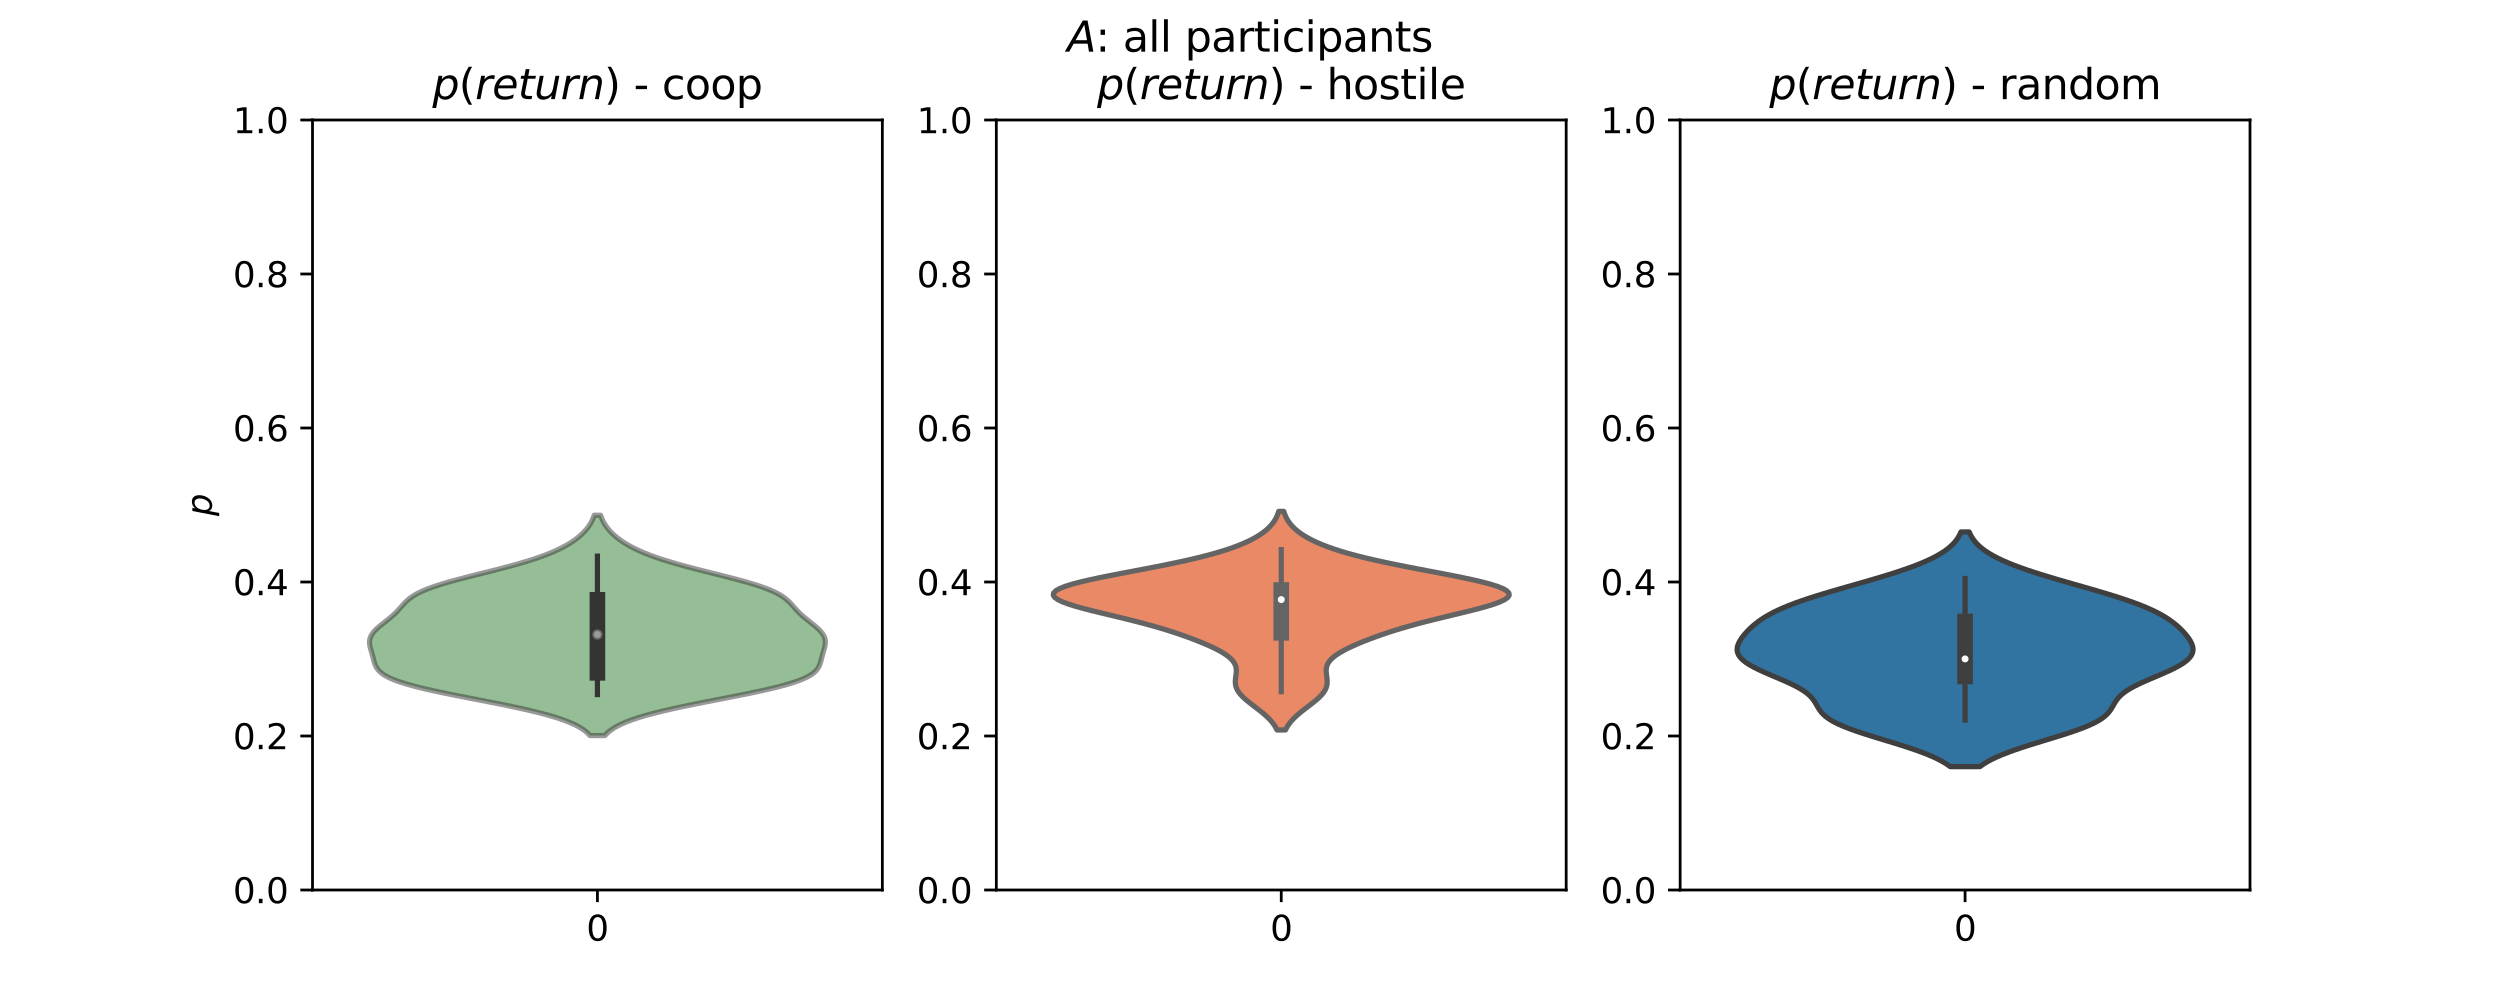 <?xml version="1.0" encoding="utf-8" standalone="no"?>
<!DOCTYPE svg PUBLIC "-//W3C//DTD SVG 1.1//EN"
  "http://www.w3.org/Graphics/SVG/1.1/DTD/svg11.dtd">
<svg xmlns:xlink="http://www.w3.org/1999/xlink" width="720pt" height="288pt" viewBox="0 0 720 288" xmlns="http://www.w3.org/2000/svg" version="1.1">
 <defs>
  <style type="text/css">*{stroke-linejoin: round; stroke-linecap: butt}</style>
 </defs>
 <g id="figure_1">
  <g id="patch_1">
   <path d="M 0 288 
L 720 288 
L 720 0 
L 0 0 
z
" style="fill: #ffffff"/>
  </g>
  <g id="axes_1">
   <g id="patch_2">
    <path d="M 90 256.32 
L 254.118 256.32 
L 254.118 34.56 
L 90 34.56 
z
" style="fill: #ffffff"/>
   </g>
   <g id="PolyCollection_1">
    <defs>
     <path id="m72059ac33e" d="M 174.211 -76.158 
L 169.907 -76.158 
L 169.303 -76.799 
L 168.566 -77.44 
L 167.677 -78.081 
L 166.617 -78.722 
L 165.368 -79.363 
L 163.914 -80.004 
L 162.243 -80.645 
L 160.345 -81.286 
L 158.216 -81.927 
L 155.857 -82.568 
L 153.279 -83.209 
L 150.498 -83.85 
L 147.536 -84.491 
L 144.427 -85.132 
L 141.209 -85.773 
L 137.926 -86.414 
L 134.629 -87.055 
L 131.369 -87.696 
L 128.199 -88.337 
L 125.171 -88.978 
L 122.331 -89.619 
L 119.72 -90.26 
L 117.371 -90.901 
L 115.304 -91.542 
L 113.531 -92.183 
L 112.05 -92.824 
L 110.848 -93.465 
L 109.903 -94.106 
L 109.184 -94.747 
L 108.652 -95.388 
L 108.268 -96.029 
L 107.99 -96.67 
L 107.781 -97.311 
L 107.607 -97.952 
L 107.444 -98.593 
L 107.275 -99.234 
L 107.096 -99.875 
L 106.908 -100.516 
L 106.725 -101.157 
L 106.566 -101.798 
L 106.454 -102.439 
L 106.412 -103.08 
L 106.463 -103.721 
L 106.626 -104.362 
L 106.912 -105.003 
L 107.324 -105.644 
L 107.857 -106.285 
L 108.496 -106.926 
L 109.22 -107.567 
L 110.002 -108.208 
L 110.813 -108.849 
L 111.623 -109.49 
L 112.409 -110.131 
L 113.15 -110.772 
L 113.837 -111.414 
L 114.469 -112.055 
L 115.056 -112.696 
L 115.62 -113.337 
L 116.188 -113.978 
L 116.796 -114.619 
L 117.483 -115.26 
L 118.287 -115.901 
L 119.246 -116.542 
L 120.388 -117.183 
L 121.735 -117.824 
L 123.299 -118.465 
L 125.079 -119.106 
L 127.064 -119.747 
L 129.234 -120.388 
L 131.558 -121.029 
L 134 -121.67 
L 136.52 -122.311 
L 139.074 -122.952 
L 141.622 -123.593 
L 144.128 -124.234 
L 146.556 -124.875 
L 148.881 -125.516 
L 151.083 -126.157 
L 153.147 -126.798 
L 155.066 -127.439 
L 156.838 -128.08 
L 158.466 -128.721 
L 159.955 -129.362 
L 161.314 -130.003 
L 162.551 -130.644 
L 163.675 -131.285 
L 164.696 -131.926 
L 165.622 -132.567 
L 166.46 -133.208 
L 167.217 -133.849 
L 167.898 -134.49 
L 168.507 -135.131 
L 169.051 -135.772 
L 169.531 -136.413 
L 169.953 -137.054 
L 170.32 -137.695 
L 170.637 -138.336 
L 170.907 -138.977 
L 171.136 -139.618 
L 172.982 -139.618 
L 172.982 -139.618 
L 173.21 -138.977 
L 173.481 -138.336 
L 173.797 -137.695 
L 174.164 -137.054 
L 174.586 -136.413 
L 175.067 -135.772 
L 175.61 -135.131 
L 176.22 -134.49 
L 176.901 -133.849 
L 177.658 -133.208 
L 178.496 -132.567 
L 179.422 -131.926 
L 180.443 -131.285 
L 181.567 -130.644 
L 182.804 -130.003 
L 184.162 -129.362 
L 185.652 -128.721 
L 187.279 -128.08 
L 189.052 -127.439 
L 190.971 -126.798 
L 193.035 -126.157 
L 195.236 -125.516 
L 197.562 -124.875 
L 199.99 -124.234 
L 202.495 -123.593 
L 205.044 -122.952 
L 207.598 -122.311 
L 210.117 -121.67 
L 212.559 -121.029 
L 214.883 -120.388 
L 217.053 -119.747 
L 219.039 -119.106 
L 220.819 -118.465 
L 222.383 -117.824 
L 223.73 -117.183 
L 224.872 -116.542 
L 225.83 -115.901 
L 226.635 -115.26 
L 227.322 -114.619 
L 227.93 -113.978 
L 228.498 -113.337 
L 229.061 -112.696 
L 229.649 -112.055 
L 230.281 -111.414 
L 230.967 -110.772 
L 231.709 -110.131 
L 232.494 -109.49 
L 233.305 -108.849 
L 234.116 -108.208 
L 234.898 -107.567 
L 235.622 -106.926 
L 236.261 -106.285 
L 236.793 -105.644 
L 237.205 -105.003 
L 237.491 -104.362 
L 237.654 -103.721 
L 237.706 -103.08 
L 237.664 -102.439 
L 237.551 -101.798 
L 237.392 -101.157 
L 237.209 -100.516 
L 237.022 -99.875 
L 236.842 -99.234 
L 236.674 -98.593 
L 236.51 -97.952 
L 236.337 -97.311 
L 236.127 -96.67 
L 235.85 -96.029 
L 235.466 -95.388 
L 234.934 -94.747 
L 234.215 -94.106 
L 233.27 -93.465 
L 232.068 -92.824 
L 230.587 -92.183 
L 228.813 -91.542 
L 226.747 -90.901 
L 224.397 -90.26 
L 221.787 -89.619 
L 218.947 -88.978 
L 215.919 -88.337 
L 212.749 -87.696 
L 209.489 -87.055 
L 206.191 -86.414 
L 202.909 -85.773 
L 199.69 -85.132 
L 196.581 -84.491 
L 193.62 -83.85 
L 190.838 -83.209 
L 188.26 -82.568 
L 185.902 -81.927 
L 183.773 -81.286 
L 181.875 -80.645 
L 180.203 -80.004 
L 178.75 -79.363 
L 177.501 -78.722 
L 176.44 -78.081 
L 175.551 -77.44 
L 174.814 -76.799 
L 174.211 -76.158 
z
" style="stroke: #343434; stroke-opacity: 0.5; stroke-width: 1.5"/>
    </defs>
    <g clip-path="url(#pad86376fb1)">
     <use xlink:href="#m72059ac33e" x="0" y="288" style="fill: #2f7e2f; fill-opacity: 0.5; stroke: #343434; stroke-opacity: 0.5; stroke-width: 1.5"/>
    </g>
   </g>
   <g id="matplotlib.axis_1">
    <g id="xtick_1">
     <g id="line2d_1">
      <defs>
       <path id="m8ced630c3a" d="M 0 0 
L 0 3.5 
" style="stroke: #000000; stroke-width: 0.8"/>
      </defs>
      <g>
       <use xlink:href="#m8ced630c3a" x="172.059" y="256.32" style="stroke: #000000; stroke-width: 0.8"/>
      </g>
     </g>
     <g id="text_1">
      <!-- 0 -->
      <g transform="translate(168.878 270.918) scale(0.1 -0.1)">
       <defs>
        <path id="DejaVuSans-30" d="M 2034 4250 
Q 1547 4250 1301 3770 
Q 1056 3291 1056 2328 
Q 1056 1369 1301 889 
Q 1547 409 2034 409 
Q 2525 409 2770 889 
Q 3016 1369 3016 2328 
Q 3016 3291 2770 3770 
Q 2525 4250 2034 4250 
z
M 2034 4750 
Q 2819 4750 3233 4129 
Q 3647 3509 3647 2328 
Q 3647 1150 3233 529 
Q 2819 -91 2034 -91 
Q 1250 -91 836 529 
Q 422 1150 422 2328 
Q 422 3509 836 4129 
Q 1250 4750 2034 4750 
z
" transform="scale(0.016)"/>
       </defs>
       <use xlink:href="#DejaVuSans-30"/>
      </g>
     </g>
    </g>
   </g>
   <g id="matplotlib.axis_2">
    <g id="ytick_1">
     <g id="line2d_2">
      <defs>
       <path id="mfb65443707" d="M 0 0 
L -3.5 0 
" style="stroke: #000000; stroke-width: 0.8"/>
      </defs>
      <g>
       <use xlink:href="#mfb65443707" x="90" y="256.32" style="stroke: #000000; stroke-width: 0.8"/>
      </g>
     </g>
     <g id="text_2">
      <!-- 0.0 -->
      <g transform="translate(67.097 260.119) scale(0.1 -0.1)">
       <defs>
        <path id="DejaVuSans-2e" d="M 684 794 
L 1344 794 
L 1344 0 
L 684 0 
L 684 794 
z
" transform="scale(0.016)"/>
       </defs>
       <use xlink:href="#DejaVuSans-30"/>
       <use xlink:href="#DejaVuSans-2e" x="63.623"/>
       <use xlink:href="#DejaVuSans-30" x="95.41"/>
      </g>
     </g>
    </g>
    <g id="ytick_2">
     <g id="line2d_3">
      <g>
       <use xlink:href="#mfb65443707" x="90" y="211.968" style="stroke: #000000; stroke-width: 0.8"/>
      </g>
     </g>
     <g id="text_3">
      <!-- 0.2 -->
      <g transform="translate(67.097 215.767) scale(0.1 -0.1)">
       <defs>
        <path id="DejaVuSans-32" d="M 1228 531 
L 3431 531 
L 3431 0 
L 469 0 
L 469 531 
Q 828 903 1448 1529 
Q 2069 2156 2228 2338 
Q 2531 2678 2651 2914 
Q 2772 3150 2772 3378 
Q 2772 3750 2511 3984 
Q 2250 4219 1831 4219 
Q 1534 4219 1204 4116 
Q 875 4013 500 3803 
L 500 4441 
Q 881 4594 1212 4672 
Q 1544 4750 1819 4750 
Q 2544 4750 2975 4387 
Q 3406 4025 3406 3419 
Q 3406 3131 3298 2873 
Q 3191 2616 2906 2266 
Q 2828 2175 2409 1742 
Q 1991 1309 1228 531 
z
" transform="scale(0.016)"/>
       </defs>
       <use xlink:href="#DejaVuSans-30"/>
       <use xlink:href="#DejaVuSans-2e" x="63.623"/>
       <use xlink:href="#DejaVuSans-32" x="95.41"/>
      </g>
     </g>
    </g>
    <g id="ytick_3">
     <g id="line2d_4">
      <g>
       <use xlink:href="#mfb65443707" x="90" y="167.616" style="stroke: #000000; stroke-width: 0.8"/>
      </g>
     </g>
     <g id="text_4">
      <!-- 0.4 -->
      <g transform="translate(67.097 171.415) scale(0.1 -0.1)">
       <defs>
        <path id="DejaVuSans-34" d="M 2419 4116 
L 825 1625 
L 2419 1625 
L 2419 4116 
z
M 2253 4666 
L 3047 4666 
L 3047 1625 
L 3713 1625 
L 3713 1100 
L 3047 1100 
L 3047 0 
L 2419 0 
L 2419 1100 
L 313 1100 
L 313 1709 
L 2253 4666 
z
" transform="scale(0.016)"/>
       </defs>
       <use xlink:href="#DejaVuSans-30"/>
       <use xlink:href="#DejaVuSans-2e" x="63.623"/>
       <use xlink:href="#DejaVuSans-34" x="95.41"/>
      </g>
     </g>
    </g>
    <g id="ytick_4">
     <g id="line2d_5">
      <g>
       <use xlink:href="#mfb65443707" x="90" y="123.264" style="stroke: #000000; stroke-width: 0.8"/>
      </g>
     </g>
     <g id="text_5">
      <!-- 0.6 -->
      <g transform="translate(67.097 127.063) scale(0.1 -0.1)">
       <defs>
        <path id="DejaVuSans-36" d="M 2113 2584 
Q 1688 2584 1439 2293 
Q 1191 2003 1191 1497 
Q 1191 994 1439 701 
Q 1688 409 2113 409 
Q 2538 409 2786 701 
Q 3034 994 3034 1497 
Q 3034 2003 2786 2293 
Q 2538 2584 2113 2584 
z
M 3366 4563 
L 3366 3988 
Q 3128 4100 2886 4159 
Q 2644 4219 2406 4219 
Q 1781 4219 1451 3797 
Q 1122 3375 1075 2522 
Q 1259 2794 1537 2939 
Q 1816 3084 2150 3084 
Q 2853 3084 3261 2657 
Q 3669 2231 3669 1497 
Q 3669 778 3244 343 
Q 2819 -91 2113 -91 
Q 1303 -91 875 529 
Q 447 1150 447 2328 
Q 447 3434 972 4092 
Q 1497 4750 2381 4750 
Q 2619 4750 2861 4703 
Q 3103 4656 3366 4563 
z
" transform="scale(0.016)"/>
       </defs>
       <use xlink:href="#DejaVuSans-30"/>
       <use xlink:href="#DejaVuSans-2e" x="63.623"/>
       <use xlink:href="#DejaVuSans-36" x="95.41"/>
      </g>
     </g>
    </g>
    <g id="ytick_5">
     <g id="line2d_6">
      <g>
       <use xlink:href="#mfb65443707" x="90" y="78.912" style="stroke: #000000; stroke-width: 0.8"/>
      </g>
     </g>
     <g id="text_6">
      <!-- 0.8 -->
      <g transform="translate(67.097 82.711) scale(0.1 -0.1)">
       <defs>
        <path id="DejaVuSans-38" d="M 2034 2216 
Q 1584 2216 1326 1975 
Q 1069 1734 1069 1313 
Q 1069 891 1326 650 
Q 1584 409 2034 409 
Q 2484 409 2743 651 
Q 3003 894 3003 1313 
Q 3003 1734 2745 1975 
Q 2488 2216 2034 2216 
z
M 1403 2484 
Q 997 2584 770 2862 
Q 544 3141 544 3541 
Q 544 4100 942 4425 
Q 1341 4750 2034 4750 
Q 2731 4750 3128 4425 
Q 3525 4100 3525 3541 
Q 3525 3141 3298 2862 
Q 3072 2584 2669 2484 
Q 3125 2378 3379 2068 
Q 3634 1759 3634 1313 
Q 3634 634 3220 271 
Q 2806 -91 2034 -91 
Q 1263 -91 848 271 
Q 434 634 434 1313 
Q 434 1759 690 2068 
Q 947 2378 1403 2484 
z
M 1172 3481 
Q 1172 3119 1398 2916 
Q 1625 2713 2034 2713 
Q 2441 2713 2670 2916 
Q 2900 3119 2900 3481 
Q 2900 3844 2670 4047 
Q 2441 4250 2034 4250 
Q 1625 4250 1398 4047 
Q 1172 3844 1172 3481 
z
" transform="scale(0.016)"/>
       </defs>
       <use xlink:href="#DejaVuSans-30"/>
       <use xlink:href="#DejaVuSans-2e" x="63.623"/>
       <use xlink:href="#DejaVuSans-38" x="95.41"/>
      </g>
     </g>
    </g>
    <g id="ytick_6">
     <g id="line2d_7">
      <g>
       <use xlink:href="#mfb65443707" x="90" y="34.56" style="stroke: #000000; stroke-width: 0.8"/>
      </g>
     </g>
     <g id="text_7">
      <!-- 1.0 -->
      <g transform="translate(67.097 38.359) scale(0.1 -0.1)">
       <defs>
        <path id="DejaVuSans-31" d="M 794 531 
L 1825 531 
L 1825 4091 
L 703 3866 
L 703 4441 
L 1819 4666 
L 2450 4666 
L 2450 531 
L 3481 531 
L 3481 0 
L 794 0 
L 794 531 
z
" transform="scale(0.016)"/>
       </defs>
       <use xlink:href="#DejaVuSans-31"/>
       <use xlink:href="#DejaVuSans-2e" x="63.623"/>
       <use xlink:href="#DejaVuSans-30" x="95.41"/>
      </g>
     </g>
    </g>
    <g id="text_8">
     <!-- $p$ -->
     <g transform="translate(60.997 148.64) rotate(-90) scale(0.1 -0.1)">
      <defs>
       <path id="DejaVuSans-Oblique-70" d="M 3175 2156 
Q 3175 2616 2975 2859 
Q 2775 3103 2400 3103 
Q 2144 3103 1911 2972 
Q 1678 2841 1497 2591 
Q 1319 2344 1212 1994 
Q 1106 1644 1106 1300 
Q 1106 863 1306 627 
Q 1506 391 1875 391 
Q 2147 391 2380 519 
Q 2613 647 2778 891 
Q 2956 1147 3065 1494 
Q 3175 1841 3175 2156 
z
M 1394 2969 
Q 1625 3272 1939 3428 
Q 2253 3584 2638 3584 
Q 3175 3584 3472 3232 
Q 3769 2881 3769 2247 
Q 3769 1728 3584 1258 
Q 3400 788 3053 416 
Q 2822 169 2531 39 
Q 2241 -91 1919 -91 
Q 1547 -91 1294 64 
Q 1041 219 916 525 
L 556 -1331 
L -19 -1331 
L 922 3500 
L 1497 3500 
L 1394 2969 
z
" transform="scale(0.016)"/>
      </defs>
      <use xlink:href="#DejaVuSans-Oblique-70"/>
     </g>
    </g>
   </g>
   <g id="line2d_8">
    <path d="M 172.059 200.049 
L 172.059 160.175 
" clip-path="url(#pad86376fb1)" style="fill: none; stroke: #343434; stroke-width: 1.5; stroke-linecap: square"/>
   </g>
   <g id="line2d_9">
    <path d="M 172.059 193.773 
L 172.059 172.75 
" clip-path="url(#pad86376fb1)" style="fill: none; stroke: #343434; stroke-width: 4.5; stroke-linecap: square"/>
   </g>
   <g id="patch_3">
    <path d="M 90 256.32 
L 90 34.56 
" style="fill: none; stroke: #000000; stroke-width: 0.8; stroke-linejoin: miter; stroke-linecap: square"/>
   </g>
   <g id="patch_4">
    <path d="M 254.118 256.32 
L 254.118 34.56 
" style="fill: none; stroke: #000000; stroke-width: 0.8; stroke-linejoin: miter; stroke-linecap: square"/>
   </g>
   <g id="patch_5">
    <path d="M 90 256.32 
L 254.118 256.32 
" style="fill: none; stroke: #000000; stroke-width: 0.8; stroke-linejoin: miter; stroke-linecap: square"/>
   </g>
   <g id="patch_6">
    <path d="M 90 34.56 
L 254.118 34.56 
" style="fill: none; stroke: #000000; stroke-width: 0.8; stroke-linejoin: miter; stroke-linecap: square"/>
   </g>
   <g id="PathCollection_1">
    <defs>
     <path id="mca7fbc6356" d="M 0 1.5 
C 0.398 1.5 0.779 1.342 1.061 1.061 
C 1.342 0.779 1.5 0.398 1.5 0 
C 1.5 -0.398 1.342 -0.779 1.061 -1.061 
C 0.779 -1.342 0.398 -1.5 0 -1.5 
C -0.398 -1.5 -0.779 -1.342 -1.061 -1.061 
C -1.342 -0.779 -1.5 -0.398 -1.5 0 
C -1.5 0.398 -1.342 0.779 -1.061 1.061 
C -0.779 1.342 -0.398 1.5 0 1.5 
z
" style="stroke: #343434; stroke-opacity: 0.5"/>
    </defs>
    <g clip-path="url(#pad86376fb1)">
     <use xlink:href="#mca7fbc6356" x="172.059" y="182.74" style="fill: #ffffff; fill-opacity: 0.5; stroke: #343434; stroke-opacity: 0.5"/>
    </g>
   </g>
   <g id="text_9">
    <!-- $p(return)$ - coop -->
    <g transform="translate(124.539 28.56) scale(0.12 -0.12)">
     <defs>
      <path id="DejaVuSans-28" d="M 1984 4856 
Q 1566 4138 1362 3434 
Q 1159 2731 1159 2009 
Q 1159 1288 1364 580 
Q 1569 -128 1984 -844 
L 1484 -844 
Q 1016 -109 783 600 
Q 550 1309 550 2009 
Q 550 2706 781 3412 
Q 1013 4119 1484 4856 
L 1984 4856 
z
" transform="scale(0.016)"/>
      <path id="DejaVuSans-Oblique-72" d="M 2853 2969 
Q 2766 3016 2653 3041 
Q 2541 3066 2413 3066 
Q 1953 3066 1609 2717 
Q 1266 2369 1153 1784 
L 800 0 
L 225 0 
L 909 3500 
L 1484 3500 
L 1375 2956 
Q 1603 3259 1920 3421 
Q 2238 3584 2597 3584 
Q 2691 3584 2781 3573 
Q 2872 3563 2963 3538 
L 2853 2969 
z
" transform="scale(0.016)"/>
      <path id="DejaVuSans-Oblique-65" d="M 3078 2063 
Q 3088 2113 3092 2166 
Q 3097 2219 3097 2272 
Q 3097 2653 2873 2875 
Q 2650 3097 2266 3097 
Q 1838 3097 1509 2826 
Q 1181 2556 1013 2059 
L 3078 2063 
z
M 3578 1613 
L 903 1613 
Q 884 1494 878 1425 
Q 872 1356 872 1306 
Q 872 872 1139 634 
Q 1406 397 1894 397 
Q 2269 397 2603 481 
Q 2938 566 3225 728 
L 3116 159 
Q 2806 34 2476 -28 
Q 2147 -91 1806 -91 
Q 1078 -91 686 257 
Q 294 606 294 1247 
Q 294 1794 489 2264 
Q 684 2734 1063 3103 
Q 1306 3334 1642 3459 
Q 1978 3584 2356 3584 
Q 2950 3584 3301 3228 
Q 3653 2872 3653 2272 
Q 3653 2128 3634 1964 
Q 3616 1800 3578 1613 
z
" transform="scale(0.016)"/>
      <path id="DejaVuSans-Oblique-74" d="M 2706 3500 
L 2619 3053 
L 1472 3053 
L 1100 1153 
Q 1081 1047 1072 975 
Q 1063 903 1063 863 
Q 1063 663 1183 572 
Q 1303 481 1569 481 
L 2150 481 
L 2053 0 
L 1503 0 
Q 991 0 739 200 
Q 488 400 488 806 
Q 488 878 497 964 
Q 506 1050 525 1153 
L 897 3053 
L 409 3053 
L 500 3500 
L 978 3500 
L 1172 4494 
L 1747 4494 
L 1556 3500 
L 2706 3500 
z
" transform="scale(0.016)"/>
      <path id="DejaVuSans-Oblique-75" d="M 428 1388 
L 838 3500 
L 1416 3500 
L 1006 1409 
Q 975 1256 961 1147 
Q 947 1038 947 966 
Q 947 700 1109 554 
Q 1272 409 1569 409 
Q 2031 409 2368 721 
Q 2706 1034 2809 1563 
L 3194 3500 
L 3769 3500 
L 3091 0 
L 2516 0 
L 2631 550 
Q 2388 244 2052 76 
Q 1716 -91 1338 -91 
Q 878 -91 622 161 
Q 366 413 366 863 
Q 366 956 381 1097 
Q 397 1238 428 1388 
z
" transform="scale(0.016)"/>
      <path id="DejaVuSans-Oblique-6e" d="M 3566 2113 
L 3156 0 
L 2578 0 
L 2988 2091 
Q 3016 2238 3031 2350 
Q 3047 2463 3047 2528 
Q 3047 2791 2881 2937 
Q 2716 3084 2419 3084 
Q 1956 3084 1622 2776 
Q 1288 2469 1184 1941 
L 800 0 
L 225 0 
L 903 3500 
L 1478 3500 
L 1363 2950 
Q 1603 3253 1940 3418 
Q 2278 3584 2650 3584 
Q 3113 3584 3367 3334 
Q 3622 3084 3622 2631 
Q 3622 2519 3608 2391 
Q 3594 2263 3566 2113 
z
" transform="scale(0.016)"/>
      <path id="DejaVuSans-29" d="M 513 4856 
L 1013 4856 
Q 1481 4119 1714 3412 
Q 1947 2706 1947 2009 
Q 1947 1309 1714 600 
Q 1481 -109 1013 -844 
L 513 -844 
Q 928 -128 1133 580 
Q 1338 1288 1338 2009 
Q 1338 2731 1133 3434 
Q 928 4138 513 4856 
z
" transform="scale(0.016)"/>
      <path id="DejaVuSans-20" transform="scale(0.016)"/>
      <path id="DejaVuSans-2d" d="M 313 2009 
L 1997 2009 
L 1997 1497 
L 313 1497 
L 313 2009 
z
" transform="scale(0.016)"/>
      <path id="DejaVuSans-63" d="M 3122 3366 
L 3122 2828 
Q 2878 2963 2633 3030 
Q 2388 3097 2138 3097 
Q 1578 3097 1268 2742 
Q 959 2388 959 1747 
Q 959 1106 1268 751 
Q 1578 397 2138 397 
Q 2388 397 2633 464 
Q 2878 531 3122 666 
L 3122 134 
Q 2881 22 2623 -34 
Q 2366 -91 2075 -91 
Q 1284 -91 818 406 
Q 353 903 353 1747 
Q 353 2603 823 3093 
Q 1294 3584 2113 3584 
Q 2378 3584 2631 3529 
Q 2884 3475 3122 3366 
z
" transform="scale(0.016)"/>
      <path id="DejaVuSans-6f" d="M 1959 3097 
Q 1497 3097 1228 2736 
Q 959 2375 959 1747 
Q 959 1119 1226 758 
Q 1494 397 1959 397 
Q 2419 397 2687 759 
Q 2956 1122 2956 1747 
Q 2956 2369 2687 2733 
Q 2419 3097 1959 3097 
z
M 1959 3584 
Q 2709 3584 3137 3096 
Q 3566 2609 3566 1747 
Q 3566 888 3137 398 
Q 2709 -91 1959 -91 
Q 1206 -91 779 398 
Q 353 888 353 1747 
Q 353 2609 779 3096 
Q 1206 3584 1959 3584 
z
" transform="scale(0.016)"/>
      <path id="DejaVuSans-70" d="M 1159 525 
L 1159 -1331 
L 581 -1331 
L 581 3500 
L 1159 3500 
L 1159 2969 
Q 1341 3281 1617 3432 
Q 1894 3584 2278 3584 
Q 2916 3584 3314 3078 
Q 3713 2572 3713 1747 
Q 3713 922 3314 415 
Q 2916 -91 2278 -91 
Q 1894 -91 1617 61 
Q 1341 213 1159 525 
z
M 3116 1747 
Q 3116 2381 2855 2742 
Q 2594 3103 2138 3103 
Q 1681 3103 1420 2742 
Q 1159 2381 1159 1747 
Q 1159 1113 1420 752 
Q 1681 391 2138 391 
Q 2594 391 2855 752 
Q 3116 1113 3116 1747 
z
" transform="scale(0.016)"/>
     </defs>
     <use xlink:href="#DejaVuSans-Oblique-70" transform="translate(0 0.125)"/>
     <use xlink:href="#DejaVuSans-28" transform="translate(63.477 0.125)"/>
     <use xlink:href="#DejaVuSans-Oblique-72" transform="translate(102.49 0.125)"/>
     <use xlink:href="#DejaVuSans-Oblique-65" transform="translate(143.604 0.125)"/>
     <use xlink:href="#DejaVuSans-Oblique-74" transform="translate(205.127 0.125)"/>
     <use xlink:href="#DejaVuSans-Oblique-75" transform="translate(244.336 0.125)"/>
     <use xlink:href="#DejaVuSans-Oblique-72" transform="translate(307.715 0.125)"/>
     <use xlink:href="#DejaVuSans-Oblique-6e" transform="translate(348.828 0.125)"/>
     <use xlink:href="#DejaVuSans-29" transform="translate(412.207 0.125)"/>
     <use xlink:href="#DejaVuSans-20" transform="translate(451.221 0.125)"/>
     <use xlink:href="#DejaVuSans-2d" transform="translate(483.008 0.125)"/>
     <use xlink:href="#DejaVuSans-20" transform="translate(519.092 0.125)"/>
     <use xlink:href="#DejaVuSans-63" transform="translate(550.879 0.125)"/>
     <use xlink:href="#DejaVuSans-6f" transform="translate(605.859 0.125)"/>
     <use xlink:href="#DejaVuSans-6f" transform="translate(667.041 0.125)"/>
     <use xlink:href="#DejaVuSans-70" transform="translate(728.223 0.125)"/>
    </g>
   </g>
  </g>
  <g id="axes_2">
   <g id="patch_7">
    <path d="M 286.941 256.32 
L 451.059 256.32 
L 451.059 34.56 
L 286.941 34.56 
z
" style="fill: #ffffff"/>
   </g>
   <g id="PolyCollection_2">
    <defs>
     <path id="m0e534d3522" d="M 370.224 -77.769 
L 367.776 -77.769 
L 367.454 -78.405 
L 367.072 -79.041 
L 366.625 -79.677 
L 366.112 -80.313 
L 365.531 -80.949 
L 364.886 -81.585 
L 364.181 -82.221 
L 363.423 -82.857 
L 362.626 -83.493 
L 361.801 -84.129 
L 360.967 -84.765 
L 360.141 -85.401 
L 359.344 -86.037 
L 358.593 -86.673 
L 357.909 -87.309 
L 357.306 -87.945 
L 356.797 -88.581 
L 356.391 -89.217 
L 356.09 -89.853 
L 355.892 -90.489 
L 355.789 -91.125 
L 355.765 -91.761 
L 355.803 -92.397 
L 355.879 -93.033 
L 355.965 -93.669 
L 356.034 -94.305 
L 356.058 -94.941 
L 356.008 -95.577 
L 355.86 -96.213 
L 355.594 -96.85 
L 355.193 -97.486 
L 354.648 -98.122 
L 353.954 -98.758 
L 353.112 -99.394 
L 352.127 -100.03 
L 351.009 -100.666 
L 349.77 -101.302 
L 348.422 -101.938 
L 346.975 -102.574 
L 345.44 -103.21 
L 343.822 -103.846 
L 342.123 -104.482 
L 340.34 -105.118 
L 338.467 -105.754 
L 336.496 -106.39 
L 334.419 -107.026 
L 332.228 -107.662 
L 329.921 -108.298 
L 327.501 -108.934 
L 324.98 -109.57 
L 322.381 -110.206 
L 319.737 -110.842 
L 317.093 -111.478 
L 314.502 -112.114 
L 312.029 -112.75 
L 309.739 -113.386 
L 307.704 -114.022 
L 305.991 -114.658 
L 304.662 -115.294 
L 303.769 -115.93 
L 303.353 -116.566 
L 303.438 -117.202 
L 304.033 -117.838 
L 305.129 -118.474 
L 306.701 -119.11 
L 308.71 -119.746 
L 311.104 -120.382 
L 313.823 -121.018 
L 316.799 -121.654 
L 319.963 -122.29 
L 323.245 -122.926 
L 326.582 -123.562 
L 329.912 -124.198 
L 333.186 -124.834 
L 336.359 -125.47 
L 339.398 -126.106 
L 342.278 -126.742 
L 344.982 -127.378 
L 347.502 -128.014 
L 349.833 -128.65 
L 351.979 -129.286 
L 353.944 -129.922 
L 355.737 -130.558 
L 357.366 -131.194 
L 358.841 -131.83 
L 360.173 -132.466 
L 361.372 -133.102 
L 362.446 -133.738 
L 363.405 -134.374 
L 364.255 -135.01 
L 365.006 -135.646 
L 365.665 -136.282 
L 366.237 -136.918 
L 366.732 -137.554 
L 367.155 -138.19 
L 367.514 -138.826 
L 367.814 -139.462 
L 368.064 -140.098 
L 368.269 -140.734 
L 369.731 -140.734 
L 369.731 -140.734 
L 369.936 -140.098 
L 370.186 -139.462 
L 370.486 -138.826 
L 370.845 -138.19 
L 371.268 -137.554 
L 371.763 -136.918 
L 372.335 -136.282 
L 372.994 -135.646 
L 373.745 -135.01 
L 374.595 -134.374 
L 375.554 -133.738 
L 376.628 -133.102 
L 377.827 -132.466 
L 379.159 -131.83 
L 380.634 -131.194 
L 382.263 -130.558 
L 384.056 -129.922 
L 386.021 -129.286 
L 388.167 -128.65 
L 390.498 -128.014 
L 393.018 -127.378 
L 395.722 -126.742 
L 398.602 -126.106 
L 401.641 -125.47 
L 404.814 -124.834 
L 408.088 -124.198 
L 411.418 -123.562 
L 414.755 -122.926 
L 418.037 -122.29 
L 421.201 -121.654 
L 424.177 -121.018 
L 426.896 -120.382 
L 429.29 -119.746 
L 431.299 -119.11 
L 432.871 -118.474 
L 433.967 -117.838 
L 434.562 -117.202 
L 434.647 -116.566 
L 434.231 -115.93 
L 433.338 -115.294 
L 432.009 -114.658 
L 430.296 -114.022 
L 428.261 -113.386 
L 425.971 -112.75 
L 423.498 -112.114 
L 420.907 -111.478 
L 418.263 -110.842 
L 415.619 -110.206 
L 413.02 -109.57 
L 410.499 -108.934 
L 408.079 -108.298 
L 405.772 -107.662 
L 403.581 -107.026 
L 401.504 -106.39 
L 399.533 -105.754 
L 397.66 -105.118 
L 395.877 -104.482 
L 394.178 -103.846 
L 392.56 -103.21 
L 391.025 -102.574 
L 389.578 -101.938 
L 388.23 -101.302 
L 386.991 -100.666 
L 385.873 -100.03 
L 384.888 -99.394 
L 384.046 -98.758 
L 383.352 -98.122 
L 382.807 -97.486 
L 382.406 -96.85 
L 382.14 -96.213 
L 381.992 -95.577 
L 381.942 -94.941 
L 381.966 -94.305 
L 382.035 -93.669 
L 382.121 -93.033 
L 382.197 -92.397 
L 382.235 -91.761 
L 382.211 -91.125 
L 382.108 -90.489 
L 381.91 -89.853 
L 381.609 -89.217 
L 381.203 -88.581 
L 380.694 -87.945 
L 380.091 -87.309 
L 379.407 -86.673 
L 378.656 -86.037 
L 377.859 -85.401 
L 377.033 -84.765 
L 376.199 -84.129 
L 375.374 -83.493 
L 374.577 -82.857 
L 373.819 -82.221 
L 373.114 -81.585 
L 372.469 -80.949 
L 371.888 -80.313 
L 371.375 -79.677 
L 370.928 -79.041 
L 370.546 -78.405 
L 370.224 -77.769 
z
" style="stroke: #646464; stroke-width: 1.5"/>
    </defs>
    <g clip-path="url(#p8859ca50f3)">
     <use xlink:href="#m0e534d3522" x="0" y="288" style="fill: #e98966; stroke: #646464; stroke-width: 1.5"/>
    </g>
   </g>
   <g id="matplotlib.axis_3">
    <g id="xtick_2">
     <g id="line2d_10">
      <g>
       <use xlink:href="#m8ced630c3a" x="369" y="256.32" style="stroke: #000000; stroke-width: 0.8"/>
      </g>
     </g>
     <g id="text_10">
      <!-- 0 -->
      <g transform="translate(365.819 270.918) scale(0.1 -0.1)">
       <use xlink:href="#DejaVuSans-30"/>
      </g>
     </g>
    </g>
   </g>
   <g id="matplotlib.axis_4">
    <g id="ytick_7">
     <g id="line2d_11">
      <g>
       <use xlink:href="#mfb65443707" x="286.941" y="256.32" style="stroke: #000000; stroke-width: 0.8"/>
      </g>
     </g>
     <g id="text_11">
      <!-- 0.0 -->
      <g transform="translate(264.038 260.119) scale(0.1 -0.1)">
       <use xlink:href="#DejaVuSans-30"/>
       <use xlink:href="#DejaVuSans-2e" x="63.623"/>
       <use xlink:href="#DejaVuSans-30" x="95.41"/>
      </g>
     </g>
    </g>
    <g id="ytick_8">
     <g id="line2d_12">
      <g>
       <use xlink:href="#mfb65443707" x="286.941" y="211.968" style="stroke: #000000; stroke-width: 0.8"/>
      </g>
     </g>
     <g id="text_12">
      <!-- 0.2 -->
      <g transform="translate(264.038 215.767) scale(0.1 -0.1)">
       <use xlink:href="#DejaVuSans-30"/>
       <use xlink:href="#DejaVuSans-2e" x="63.623"/>
       <use xlink:href="#DejaVuSans-32" x="95.41"/>
      </g>
     </g>
    </g>
    <g id="ytick_9">
     <g id="line2d_13">
      <g>
       <use xlink:href="#mfb65443707" x="286.941" y="167.616" style="stroke: #000000; stroke-width: 0.8"/>
      </g>
     </g>
     <g id="text_13">
      <!-- 0.4 -->
      <g transform="translate(264.038 171.415) scale(0.1 -0.1)">
       <use xlink:href="#DejaVuSans-30"/>
       <use xlink:href="#DejaVuSans-2e" x="63.623"/>
       <use xlink:href="#DejaVuSans-34" x="95.41"/>
      </g>
     </g>
    </g>
    <g id="ytick_10">
     <g id="line2d_14">
      <g>
       <use xlink:href="#mfb65443707" x="286.941" y="123.264" style="stroke: #000000; stroke-width: 0.8"/>
      </g>
     </g>
     <g id="text_14">
      <!-- 0.6 -->
      <g transform="translate(264.038 127.063) scale(0.1 -0.1)">
       <use xlink:href="#DejaVuSans-30"/>
       <use xlink:href="#DejaVuSans-2e" x="63.623"/>
       <use xlink:href="#DejaVuSans-36" x="95.41"/>
      </g>
     </g>
    </g>
    <g id="ytick_11">
     <g id="line2d_15">
      <g>
       <use xlink:href="#mfb65443707" x="286.941" y="78.912" style="stroke: #000000; stroke-width: 0.8"/>
      </g>
     </g>
     <g id="text_15">
      <!-- 0.8 -->
      <g transform="translate(264.038 82.711) scale(0.1 -0.1)">
       <use xlink:href="#DejaVuSans-30"/>
       <use xlink:href="#DejaVuSans-2e" x="63.623"/>
       <use xlink:href="#DejaVuSans-38" x="95.41"/>
      </g>
     </g>
    </g>
    <g id="ytick_12">
     <g id="line2d_16">
      <g>
       <use xlink:href="#mfb65443707" x="286.941" y="34.56" style="stroke: #000000; stroke-width: 0.8"/>
      </g>
     </g>
     <g id="text_16">
      <!-- 1.0 -->
      <g transform="translate(264.038 38.359) scale(0.1 -0.1)">
       <use xlink:href="#DejaVuSans-31"/>
       <use xlink:href="#DejaVuSans-2e" x="63.623"/>
       <use xlink:href="#DejaVuSans-30" x="95.41"/>
      </g>
     </g>
    </g>
   </g>
   <g id="line2d_17">
    <path d="M 369 199.218 
L 369 158.279 
" clip-path="url(#p8859ca50f3)" style="fill: none; stroke: #646464; stroke-width: 1.5; stroke-linecap: square"/>
   </g>
   <g id="line2d_18">
    <path d="M 369 182.247 
L 369 169.922 
" clip-path="url(#p8859ca50f3)" style="fill: none; stroke: #646464; stroke-width: 4.5; stroke-linecap: square"/>
   </g>
   <g id="patch_8">
    <path d="M 286.941 256.32 
L 286.941 34.56 
" style="fill: none; stroke: #000000; stroke-width: 0.8; stroke-linejoin: miter; stroke-linecap: square"/>
   </g>
   <g id="patch_9">
    <path d="M 451.059 256.32 
L 451.059 34.56 
" style="fill: none; stroke: #000000; stroke-width: 0.8; stroke-linejoin: miter; stroke-linecap: square"/>
   </g>
   <g id="patch_10">
    <path d="M 286.941 256.32 
L 451.059 256.32 
" style="fill: none; stroke: #000000; stroke-width: 0.8; stroke-linejoin: miter; stroke-linecap: square"/>
   </g>
   <g id="patch_11">
    <path d="M 286.941 34.56 
L 451.059 34.56 
" style="fill: none; stroke: #000000; stroke-width: 0.8; stroke-linejoin: miter; stroke-linecap: square"/>
   </g>
   <g id="PathCollection_2">
    <defs>
     <path id="m7f580ca77a" d="M 0 1.5 
C 0.398 1.5 0.779 1.342 1.061 1.061 
C 1.342 0.779 1.5 0.398 1.5 0 
C 1.5 -0.398 1.342 -0.779 1.061 -1.061 
C 0.779 -1.342 0.398 -1.5 0 -1.5 
C -0.398 -1.5 -0.779 -1.342 -1.061 -1.061 
C -1.342 -0.779 -1.5 -0.398 -1.5 0 
C -1.5 0.398 -1.342 0.779 -1.061 1.061 
C -0.779 1.342 -0.398 1.5 0 1.5 
z
" style="stroke: #646464"/>
    </defs>
    <g clip-path="url(#p8859ca50f3)">
     <use xlink:href="#m7f580ca77a" x="369" y="172.684" style="fill: #ffffff; stroke: #646464"/>
    </g>
   </g>
   <g id="text_17">
    <!-- $p(return)$ - hostile -->
    <g transform="translate(315.96 28.56) scale(0.12 -0.12)">
     <defs>
      <path id="DejaVuSans-68" d="M 3513 2113 
L 3513 0 
L 2938 0 
L 2938 2094 
Q 2938 2591 2744 2837 
Q 2550 3084 2163 3084 
Q 1697 3084 1428 2787 
Q 1159 2491 1159 1978 
L 1159 0 
L 581 0 
L 581 4863 
L 1159 4863 
L 1159 2956 
Q 1366 3272 1645 3428 
Q 1925 3584 2291 3584 
Q 2894 3584 3203 3211 
Q 3513 2838 3513 2113 
z
" transform="scale(0.016)"/>
      <path id="DejaVuSans-73" d="M 2834 3397 
L 2834 2853 
Q 2591 2978 2328 3040 
Q 2066 3103 1784 3103 
Q 1356 3103 1142 2972 
Q 928 2841 928 2578 
Q 928 2378 1081 2264 
Q 1234 2150 1697 2047 
L 1894 2003 
Q 2506 1872 2764 1633 
Q 3022 1394 3022 966 
Q 3022 478 2636 193 
Q 2250 -91 1575 -91 
Q 1294 -91 989 -36 
Q 684 19 347 128 
L 347 722 
Q 666 556 975 473 
Q 1284 391 1588 391 
Q 1994 391 2212 530 
Q 2431 669 2431 922 
Q 2431 1156 2273 1281 
Q 2116 1406 1581 1522 
L 1381 1569 
Q 847 1681 609 1914 
Q 372 2147 372 2553 
Q 372 3047 722 3315 
Q 1072 3584 1716 3584 
Q 2034 3584 2315 3537 
Q 2597 3491 2834 3397 
z
" transform="scale(0.016)"/>
      <path id="DejaVuSans-74" d="M 1172 4494 
L 1172 3500 
L 2356 3500 
L 2356 3053 
L 1172 3053 
L 1172 1153 
Q 1172 725 1289 603 
Q 1406 481 1766 481 
L 2356 481 
L 2356 0 
L 1766 0 
Q 1100 0 847 248 
Q 594 497 594 1153 
L 594 3053 
L 172 3053 
L 172 3500 
L 594 3500 
L 594 4494 
L 1172 4494 
z
" transform="scale(0.016)"/>
      <path id="DejaVuSans-69" d="M 603 3500 
L 1178 3500 
L 1178 0 
L 603 0 
L 603 3500 
z
M 603 4863 
L 1178 4863 
L 1178 4134 
L 603 4134 
L 603 4863 
z
" transform="scale(0.016)"/>
      <path id="DejaVuSans-6c" d="M 603 4863 
L 1178 4863 
L 1178 0 
L 603 0 
L 603 4863 
z
" transform="scale(0.016)"/>
      <path id="DejaVuSans-65" d="M 3597 1894 
L 3597 1613 
L 953 1613 
Q 991 1019 1311 708 
Q 1631 397 2203 397 
Q 2534 397 2845 478 
Q 3156 559 3463 722 
L 3463 178 
Q 3153 47 2828 -22 
Q 2503 -91 2169 -91 
Q 1331 -91 842 396 
Q 353 884 353 1716 
Q 353 2575 817 3079 
Q 1281 3584 2069 3584 
Q 2775 3584 3186 3129 
Q 3597 2675 3597 1894 
z
M 3022 2063 
Q 3016 2534 2758 2815 
Q 2500 3097 2075 3097 
Q 1594 3097 1305 2825 
Q 1016 2553 972 2059 
L 3022 2063 
z
" transform="scale(0.016)"/>
     </defs>
     <use xlink:href="#DejaVuSans-Oblique-70" transform="translate(0 0.016)"/>
     <use xlink:href="#DejaVuSans-28" transform="translate(63.477 0.016)"/>
     <use xlink:href="#DejaVuSans-Oblique-72" transform="translate(102.49 0.016)"/>
     <use xlink:href="#DejaVuSans-Oblique-65" transform="translate(143.604 0.016)"/>
     <use xlink:href="#DejaVuSans-Oblique-74" transform="translate(205.127 0.016)"/>
     <use xlink:href="#DejaVuSans-Oblique-75" transform="translate(244.336 0.016)"/>
     <use xlink:href="#DejaVuSans-Oblique-72" transform="translate(307.715 0.016)"/>
     <use xlink:href="#DejaVuSans-Oblique-6e" transform="translate(348.828 0.016)"/>
     <use xlink:href="#DejaVuSans-29" transform="translate(412.207 0.016)"/>
     <use xlink:href="#DejaVuSans-20" transform="translate(451.221 0.016)"/>
     <use xlink:href="#DejaVuSans-2d" transform="translate(483.008 0.016)"/>
     <use xlink:href="#DejaVuSans-20" transform="translate(519.092 0.016)"/>
     <use xlink:href="#DejaVuSans-68" transform="translate(550.879 0.016)"/>
     <use xlink:href="#DejaVuSans-6f" transform="translate(614.258 0.016)"/>
     <use xlink:href="#DejaVuSans-73" transform="translate(675.439 0.016)"/>
     <use xlink:href="#DejaVuSans-74" transform="translate(727.539 0.016)"/>
     <use xlink:href="#DejaVuSans-69" transform="translate(766.748 0.016)"/>
     <use xlink:href="#DejaVuSans-6c" transform="translate(794.531 0.016)"/>
     <use xlink:href="#DejaVuSans-65" transform="translate(822.314 0.016)"/>
    </g>
   </g>
  </g>
  <g id="axes_3">
   <g id="patch_12">
    <path d="M 483.882 256.32 
L 648 256.32 
L 648 34.56 
L 483.882 34.56 
z
" style="fill: #ffffff"/>
   </g>
   <g id="PolyCollection_3">
    <defs>
     <path id="m9afd067ed2" d="M 570.222 -67.209 
L 561.661 -67.209 
L 560.703 -67.892 
L 559.596 -68.574 
L 558.332 -69.257 
L 556.907 -69.94 
L 555.322 -70.622 
L 553.583 -71.305 
L 551.7 -71.988 
L 549.691 -72.671 
L 547.577 -73.353 
L 545.387 -74.036 
L 543.153 -74.719 
L 540.911 -75.402 
L 538.699 -76.084 
L 536.556 -76.767 
L 534.518 -77.45 
L 532.618 -78.132 
L 530.884 -78.815 
L 529.338 -79.498 
L 527.991 -80.181 
L 526.845 -80.863 
L 525.895 -81.546 
L 525.122 -82.229 
L 524.501 -82.911 
L 523.998 -83.594 
L 523.573 -84.277 
L 523.185 -84.96 
L 522.789 -85.642 
L 522.343 -86.325 
L 521.81 -87.008 
L 521.157 -87.691 
L 520.363 -88.373 
L 519.414 -89.056 
L 518.306 -89.739 
L 517.049 -90.421 
L 515.659 -91.104 
L 514.163 -91.787 
L 512.593 -92.47 
L 510.988 -93.152 
L 509.388 -93.835 
L 507.832 -94.518 
L 506.361 -95.2 
L 505.007 -95.883 
L 503.799 -96.566 
L 502.758 -97.249 
L 501.899 -97.931 
L 501.227 -98.614 
L 500.741 -99.297 
L 500.434 -99.98 
L 500.294 -100.662 
L 500.304 -101.345 
L 500.446 -102.028 
L 500.702 -102.71 
L 501.052 -103.393 
L 501.483 -104.076 
L 501.982 -104.759 
L 502.54 -105.441 
L 503.153 -106.124 
L 503.82 -106.807 
L 504.546 -107.489 
L 505.338 -108.172 
L 506.203 -108.855 
L 507.154 -109.538 
L 508.202 -110.22 
L 509.357 -110.903 
L 510.629 -111.586 
L 512.025 -112.269 
L 513.552 -112.951 
L 515.209 -113.634 
L 516.996 -114.317 
L 518.908 -114.999 
L 520.935 -115.682 
L 523.066 -116.365 
L 525.287 -117.048 
L 527.579 -117.73 
L 529.924 -118.413 
L 532.302 -119.096 
L 534.692 -119.778 
L 537.072 -120.461 
L 539.422 -121.144 
L 541.723 -121.827 
L 543.955 -122.509 
L 546.103 -123.192 
L 548.153 -123.875 
L 550.092 -124.558 
L 551.912 -125.24 
L 553.605 -125.923 
L 555.166 -126.606 
L 556.595 -127.288 
L 557.892 -127.971 
L 559.058 -128.654 
L 560.098 -129.337 
L 561.018 -130.019 
L 561.825 -130.702 
L 562.525 -131.385 
L 563.129 -132.067 
L 563.645 -132.75 
L 564.081 -133.433 
L 564.446 -134.116 
L 564.75 -134.798 
L 567.132 -134.798 
L 567.132 -134.798 
L 567.436 -134.116 
L 567.802 -133.433 
L 568.238 -132.75 
L 568.753 -132.067 
L 569.357 -131.385 
L 570.058 -130.702 
L 570.864 -130.019 
L 571.784 -129.337 
L 572.824 -128.654 
L 573.99 -127.971 
L 575.287 -127.288 
L 576.716 -126.606 
L 578.278 -125.923 
L 579.971 -125.24 
L 581.79 -124.558 
L 583.729 -123.875 
L 585.779 -123.192 
L 587.927 -122.509 
L 590.16 -121.827 
L 592.46 -121.144 
L 594.81 -120.461 
L 597.19 -119.778 
L 599.58 -119.096 
L 601.958 -118.413 
L 604.303 -117.73 
L 606.596 -117.048 
L 608.816 -116.365 
L 610.947 -115.682 
L 612.974 -114.999 
L 614.886 -114.317 
L 616.673 -113.634 
L 618.331 -112.951 
L 619.857 -112.269 
L 621.254 -111.586 
L 622.526 -110.903 
L 623.681 -110.22 
L 624.728 -109.538 
L 625.679 -108.855 
L 626.545 -108.172 
L 627.336 -107.489 
L 628.062 -106.807 
L 628.73 -106.124 
L 629.343 -105.441 
L 629.9 -104.759 
L 630.399 -104.076 
L 630.83 -103.393 
L 631.181 -102.71 
L 631.436 -102.028 
L 631.578 -101.345 
L 631.588 -100.662 
L 631.448 -99.98 
L 631.141 -99.297 
L 630.656 -98.614 
L 629.984 -97.931 
L 629.124 -97.249 
L 628.084 -96.566 
L 626.876 -95.883 
L 625.522 -95.2 
L 624.05 -94.518 
L 622.495 -93.835 
L 620.894 -93.152 
L 619.289 -92.47 
L 617.719 -91.787 
L 616.223 -91.104 
L 614.833 -90.421 
L 613.576 -89.739 
L 612.469 -89.056 
L 611.52 -88.373 
L 610.725 -87.691 
L 610.073 -87.008 
L 609.539 -86.325 
L 609.093 -85.642 
L 608.697 -84.96 
L 608.309 -84.277 
L 607.885 -83.594 
L 607.382 -82.911 
L 606.76 -82.229 
L 605.988 -81.546 
L 605.037 -80.863 
L 603.892 -80.181 
L 602.545 -79.498 
L 600.998 -78.815 
L 599.265 -78.132 
L 597.365 -77.45 
L 595.326 -76.767 
L 593.183 -76.084 
L 590.971 -75.402 
L 588.729 -74.719 
L 586.495 -74.036 
L 584.305 -73.353 
L 582.191 -72.671 
L 580.182 -71.988 
L 578.299 -71.305 
L 576.56 -70.622 
L 574.975 -69.94 
L 573.55 -69.257 
L 572.286 -68.574 
L 571.179 -67.892 
L 570.222 -67.209 
z
" style="stroke: #3f3f3f; stroke-width: 1.5"/>
    </defs>
    <g clip-path="url(#p092f12dd8e)">
     <use xlink:href="#m9afd067ed2" x="0" y="288" style="fill: #3274a1; stroke: #3f3f3f; stroke-width: 1.5"/>
    </g>
   </g>
   <g id="matplotlib.axis_5">
    <g id="xtick_3">
     <g id="line2d_19">
      <g>
       <use xlink:href="#m8ced630c3a" x="565.941" y="256.32" style="stroke: #000000; stroke-width: 0.8"/>
      </g>
     </g>
     <g id="text_18">
      <!-- 0 -->
      <g transform="translate(562.76 270.918) scale(0.1 -0.1)">
       <use xlink:href="#DejaVuSans-30"/>
      </g>
     </g>
    </g>
   </g>
   <g id="matplotlib.axis_6">
    <g id="ytick_13">
     <g id="line2d_20">
      <g>
       <use xlink:href="#mfb65443707" x="483.882" y="256.32" style="stroke: #000000; stroke-width: 0.8"/>
      </g>
     </g>
     <g id="text_19">
      <!-- 0.0 -->
      <g transform="translate(460.979 260.119) scale(0.1 -0.1)">
       <use xlink:href="#DejaVuSans-30"/>
       <use xlink:href="#DejaVuSans-2e" x="63.623"/>
       <use xlink:href="#DejaVuSans-30" x="95.41"/>
      </g>
     </g>
    </g>
    <g id="ytick_14">
     <g id="line2d_21">
      <g>
       <use xlink:href="#mfb65443707" x="483.882" y="211.968" style="stroke: #000000; stroke-width: 0.8"/>
      </g>
     </g>
     <g id="text_20">
      <!-- 0.2 -->
      <g transform="translate(460.979 215.767) scale(0.1 -0.1)">
       <use xlink:href="#DejaVuSans-30"/>
       <use xlink:href="#DejaVuSans-2e" x="63.623"/>
       <use xlink:href="#DejaVuSans-32" x="95.41"/>
      </g>
     </g>
    </g>
    <g id="ytick_15">
     <g id="line2d_22">
      <g>
       <use xlink:href="#mfb65443707" x="483.882" y="167.616" style="stroke: #000000; stroke-width: 0.8"/>
      </g>
     </g>
     <g id="text_21">
      <!-- 0.4 -->
      <g transform="translate(460.979 171.415) scale(0.1 -0.1)">
       <use xlink:href="#DejaVuSans-30"/>
       <use xlink:href="#DejaVuSans-2e" x="63.623"/>
       <use xlink:href="#DejaVuSans-34" x="95.41"/>
      </g>
     </g>
    </g>
    <g id="ytick_16">
     <g id="line2d_23">
      <g>
       <use xlink:href="#mfb65443707" x="483.882" y="123.264" style="stroke: #000000; stroke-width: 0.8"/>
      </g>
     </g>
     <g id="text_22">
      <!-- 0.6 -->
      <g transform="translate(460.979 127.063) scale(0.1 -0.1)">
       <use xlink:href="#DejaVuSans-30"/>
       <use xlink:href="#DejaVuSans-2e" x="63.623"/>
       <use xlink:href="#DejaVuSans-36" x="95.41"/>
      </g>
     </g>
    </g>
    <g id="ytick_17">
     <g id="line2d_24">
      <g>
       <use xlink:href="#mfb65443707" x="483.882" y="78.912" style="stroke: #000000; stroke-width: 0.8"/>
      </g>
     </g>
     <g id="text_23">
      <!-- 0.8 -->
      <g transform="translate(460.979 82.711) scale(0.1 -0.1)">
       <use xlink:href="#DejaVuSans-30"/>
       <use xlink:href="#DejaVuSans-2e" x="63.623"/>
       <use xlink:href="#DejaVuSans-38" x="95.41"/>
      </g>
     </g>
    </g>
    <g id="ytick_18">
     <g id="line2d_25">
      <g>
       <use xlink:href="#mfb65443707" x="483.882" y="34.56" style="stroke: #000000; stroke-width: 0.8"/>
      </g>
     </g>
     <g id="text_24">
      <!-- 1.0 -->
      <g transform="translate(460.979 38.359) scale(0.1 -0.1)">
       <use xlink:href="#DejaVuSans-31"/>
       <use xlink:href="#DejaVuSans-2e" x="63.623"/>
       <use xlink:href="#DejaVuSans-30" x="95.41"/>
      </g>
     </g>
    </g>
   </g>
   <g id="line2d_26">
    <path d="M 565.941 207.392 
L 565.941 166.6 
" clip-path="url(#p092f12dd8e)" style="fill: none; stroke: #3f3f3f; stroke-width: 1.5; stroke-linecap: square"/>
   </g>
   <g id="line2d_27">
    <path d="M 565.941 194.82 
L 565.941 178.968 
" clip-path="url(#p092f12dd8e)" style="fill: none; stroke: #3f3f3f; stroke-width: 4.5; stroke-linecap: square"/>
   </g>
   <g id="patch_13">
    <path d="M 483.882 256.32 
L 483.882 34.56 
" style="fill: none; stroke: #000000; stroke-width: 0.8; stroke-linejoin: miter; stroke-linecap: square"/>
   </g>
   <g id="patch_14">
    <path d="M 648 256.32 
L 648 34.56 
" style="fill: none; stroke: #000000; stroke-width: 0.8; stroke-linejoin: miter; stroke-linecap: square"/>
   </g>
   <g id="patch_15">
    <path d="M 483.882 256.32 
L 648 256.32 
" style="fill: none; stroke: #000000; stroke-width: 0.8; stroke-linejoin: miter; stroke-linecap: square"/>
   </g>
   <g id="patch_16">
    <path d="M 483.882 34.56 
L 648 34.56 
" style="fill: none; stroke: #000000; stroke-width: 0.8; stroke-linejoin: miter; stroke-linecap: square"/>
   </g>
   <g id="PathCollection_3">
    <defs>
     <path id="me5dbc6dc55" d="M 0 1.5 
C 0.398 1.5 0.779 1.342 1.061 1.061 
C 1.342 0.779 1.5 0.398 1.5 0 
C 1.5 -0.398 1.342 -0.779 1.061 -1.061 
C 0.779 -1.342 0.398 -1.5 0 -1.5 
C -0.398 -1.5 -0.779 -1.342 -1.061 -1.061 
C -1.342 -0.779 -1.5 -0.398 -1.5 0 
C -1.5 0.398 -1.342 0.779 -1.061 1.061 
C -0.779 1.342 -0.398 1.5 0 1.5 
z
" style="stroke: #3f3f3f"/>
    </defs>
    <g clip-path="url(#p092f12dd8e)">
     <use xlink:href="#me5dbc6dc55" x="565.941" y="189.77" style="fill: #ffffff; stroke: #3f3f3f"/>
    </g>
   </g>
   <g id="text_25">
    <!-- $p(return)$ - random -->
    <g transform="translate(509.601 28.56) scale(0.12 -0.12)">
     <defs>
      <path id="DejaVuSans-72" d="M 2631 2963 
Q 2534 3019 2420 3045 
Q 2306 3072 2169 3072 
Q 1681 3072 1420 2755 
Q 1159 2438 1159 1844 
L 1159 0 
L 581 0 
L 581 3500 
L 1159 3500 
L 1159 2956 
Q 1341 3275 1631 3429 
Q 1922 3584 2338 3584 
Q 2397 3584 2469 3576 
Q 2541 3569 2628 3553 
L 2631 2963 
z
" transform="scale(0.016)"/>
      <path id="DejaVuSans-61" d="M 2194 1759 
Q 1497 1759 1228 1600 
Q 959 1441 959 1056 
Q 959 750 1161 570 
Q 1363 391 1709 391 
Q 2188 391 2477 730 
Q 2766 1069 2766 1631 
L 2766 1759 
L 2194 1759 
z
M 3341 1997 
L 3341 0 
L 2766 0 
L 2766 531 
Q 2569 213 2275 61 
Q 1981 -91 1556 -91 
Q 1019 -91 701 211 
Q 384 513 384 1019 
Q 384 1609 779 1909 
Q 1175 2209 1959 2209 
L 2766 2209 
L 2766 2266 
Q 2766 2663 2505 2880 
Q 2244 3097 1772 3097 
Q 1472 3097 1187 3025 
Q 903 2953 641 2809 
L 641 3341 
Q 956 3463 1253 3523 
Q 1550 3584 1831 3584 
Q 2591 3584 2966 3190 
Q 3341 2797 3341 1997 
z
" transform="scale(0.016)"/>
      <path id="DejaVuSans-6e" d="M 3513 2113 
L 3513 0 
L 2938 0 
L 2938 2094 
Q 2938 2591 2744 2837 
Q 2550 3084 2163 3084 
Q 1697 3084 1428 2787 
Q 1159 2491 1159 1978 
L 1159 0 
L 581 0 
L 581 3500 
L 1159 3500 
L 1159 2956 
Q 1366 3272 1645 3428 
Q 1925 3584 2291 3584 
Q 2894 3584 3203 3211 
Q 3513 2838 3513 2113 
z
" transform="scale(0.016)"/>
      <path id="DejaVuSans-64" d="M 2906 2969 
L 2906 4863 
L 3481 4863 
L 3481 0 
L 2906 0 
L 2906 525 
Q 2725 213 2448 61 
Q 2172 -91 1784 -91 
Q 1150 -91 751 415 
Q 353 922 353 1747 
Q 353 2572 751 3078 
Q 1150 3584 1784 3584 
Q 2172 3584 2448 3432 
Q 2725 3281 2906 2969 
z
M 947 1747 
Q 947 1113 1208 752 
Q 1469 391 1925 391 
Q 2381 391 2643 752 
Q 2906 1113 2906 1747 
Q 2906 2381 2643 2742 
Q 2381 3103 1925 3103 
Q 1469 3103 1208 2742 
Q 947 2381 947 1747 
z
" transform="scale(0.016)"/>
      <path id="DejaVuSans-6d" d="M 3328 2828 
Q 3544 3216 3844 3400 
Q 4144 3584 4550 3584 
Q 5097 3584 5394 3201 
Q 5691 2819 5691 2113 
L 5691 0 
L 5113 0 
L 5113 2094 
Q 5113 2597 4934 2840 
Q 4756 3084 4391 3084 
Q 3944 3084 3684 2787 
Q 3425 2491 3425 1978 
L 3425 0 
L 2847 0 
L 2847 2094 
Q 2847 2600 2669 2842 
Q 2491 3084 2119 3084 
Q 1678 3084 1418 2786 
Q 1159 2488 1159 1978 
L 1159 0 
L 581 0 
L 581 3500 
L 1159 3500 
L 1159 2956 
Q 1356 3278 1631 3431 
Q 1906 3584 2284 3584 
Q 2666 3584 2933 3390 
Q 3200 3197 3328 2828 
z
" transform="scale(0.016)"/>
     </defs>
     <use xlink:href="#DejaVuSans-Oblique-70" transform="translate(0 0.016)"/>
     <use xlink:href="#DejaVuSans-28" transform="translate(63.477 0.016)"/>
     <use xlink:href="#DejaVuSans-Oblique-72" transform="translate(102.49 0.016)"/>
     <use xlink:href="#DejaVuSans-Oblique-65" transform="translate(143.604 0.016)"/>
     <use xlink:href="#DejaVuSans-Oblique-74" transform="translate(205.127 0.016)"/>
     <use xlink:href="#DejaVuSans-Oblique-75" transform="translate(244.336 0.016)"/>
     <use xlink:href="#DejaVuSans-Oblique-72" transform="translate(307.715 0.016)"/>
     <use xlink:href="#DejaVuSans-Oblique-6e" transform="translate(348.828 0.016)"/>
     <use xlink:href="#DejaVuSans-29" transform="translate(412.207 0.016)"/>
     <use xlink:href="#DejaVuSans-20" transform="translate(451.221 0.016)"/>
     <use xlink:href="#DejaVuSans-2d" transform="translate(483.008 0.016)"/>
     <use xlink:href="#DejaVuSans-20" transform="translate(519.092 0.016)"/>
     <use xlink:href="#DejaVuSans-72" transform="translate(550.879 0.016)"/>
     <use xlink:href="#DejaVuSans-61" transform="translate(591.992 0.016)"/>
     <use xlink:href="#DejaVuSans-6e" transform="translate(653.271 0.016)"/>
     <use xlink:href="#DejaVuSans-64" transform="translate(716.65 0.016)"/>
     <use xlink:href="#DejaVuSans-6f" transform="translate(780.127 0.016)"/>
     <use xlink:href="#DejaVuSans-6d" transform="translate(841.309 0.016)"/>
    </g>
   </g>
  </g>
  <g id="text_26">
   <!-- $A$: all participants -->
   <g transform="translate(307.32 14.88) scale(0.12 -0.12)">
    <defs>
     <path id="DejaVuSans-Oblique-41" d="M 2356 4666 
L 3072 4666 
L 3938 0 
L 3278 0 
L 3084 1197 
L 984 1197 
L 325 0 
L -341 0 
L 2356 4666 
z
M 2584 4044 
L 1275 1722 
L 2988 1722 
L 2584 4044 
z
" transform="scale(0.016)"/>
     <path id="DejaVuSans-3a" d="M 750 794 
L 1409 794 
L 1409 0 
L 750 0 
L 750 794 
z
M 750 3309 
L 1409 3309 
L 1409 2516 
L 750 2516 
L 750 3309 
z
" transform="scale(0.016)"/>
    </defs>
    <use xlink:href="#DejaVuSans-Oblique-41" transform="translate(0 0.016)"/>
    <use xlink:href="#DejaVuSans-3a" transform="translate(68.408 0.016)"/>
    <use xlink:href="#DejaVuSans-20" transform="translate(102.1 0.016)"/>
    <use xlink:href="#DejaVuSans-61" transform="translate(133.887 0.016)"/>
    <use xlink:href="#DejaVuSans-6c" transform="translate(195.166 0.016)"/>
    <use xlink:href="#DejaVuSans-6c" transform="translate(222.949 0.016)"/>
    <use xlink:href="#DejaVuSans-20" transform="translate(250.732 0.016)"/>
    <use xlink:href="#DejaVuSans-70" transform="translate(282.52 0.016)"/>
    <use xlink:href="#DejaVuSans-61" transform="translate(345.996 0.016)"/>
    <use xlink:href="#DejaVuSans-72" transform="translate(407.275 0.016)"/>
    <use xlink:href="#DejaVuSans-74" transform="translate(448.389 0.016)"/>
    <use xlink:href="#DejaVuSans-69" transform="translate(487.598 0.016)"/>
    <use xlink:href="#DejaVuSans-63" transform="translate(515.381 0.016)"/>
    <use xlink:href="#DejaVuSans-69" transform="translate(570.361 0.016)"/>
    <use xlink:href="#DejaVuSans-70" transform="translate(598.145 0.016)"/>
    <use xlink:href="#DejaVuSans-61" transform="translate(661.621 0.016)"/>
    <use xlink:href="#DejaVuSans-6e" transform="translate(722.9 0.016)"/>
    <use xlink:href="#DejaVuSans-74" transform="translate(786.279 0.016)"/>
    <use xlink:href="#DejaVuSans-73" transform="translate(825.488 0.016)"/>
   </g>
  </g>
 </g>
 <defs>
  <clipPath id="pad86376fb1">
   <rect x="90" y="34.56" width="164.118" height="221.76"/>
  </clipPath>
  <clipPath id="p8859ca50f3">
   <rect x="286.941" y="34.56" width="164.118" height="221.76"/>
  </clipPath>
  <clipPath id="p092f12dd8e">
   <rect x="483.882" y="34.56" width="164.118" height="221.76"/>
  </clipPath>
 </defs>
</svg>
